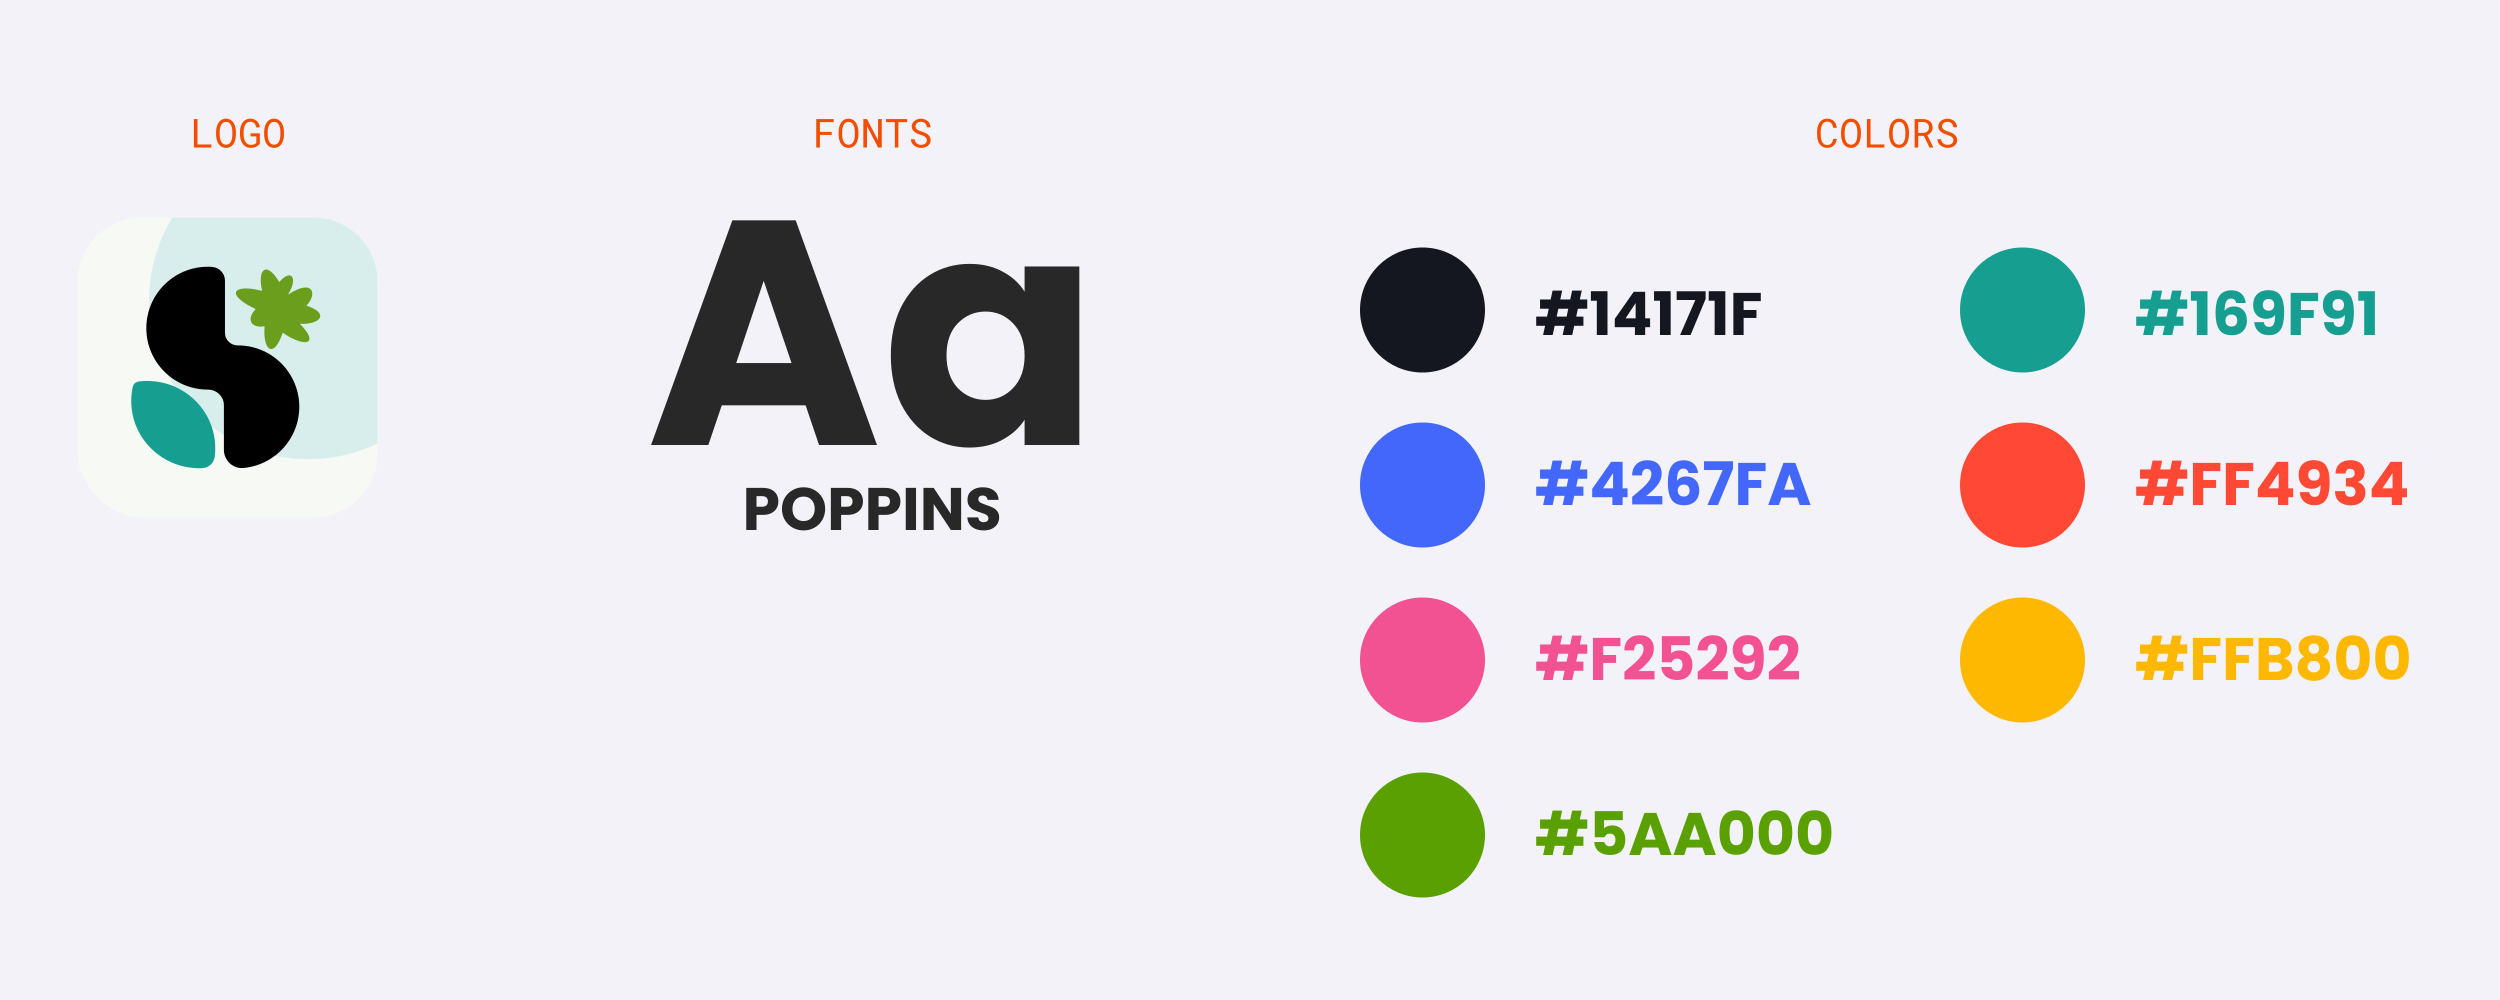 <svg width="1000" height="400" viewBox="0 0 1000 400" fill="none" xmlns="http://www.w3.org/2000/svg">
<rect width="1000" height="400" fill="#F3F2F9"/>
<path d="M78.992 57.773H84.555V59H77.547V47.625H78.992V57.773ZM94.367 53.969C94.362 54.375 94.326 54.786 94.258 55.203C94.195 55.615 94.096 56.013 93.961 56.398C93.826 56.784 93.651 57.143 93.438 57.477C93.229 57.81 92.979 58.102 92.688 58.352C92.396 58.602 92.06 58.8 91.68 58.945C91.305 59.086 90.883 59.156 90.414 59.156C89.945 59.156 89.521 59.086 89.141 58.945C88.766 58.8 88.432 58.602 88.141 58.352C87.849 58.102 87.596 57.81 87.383 57.477C87.169 57.138 86.995 56.776 86.859 56.391C86.719 56.005 86.615 55.607 86.547 55.195C86.479 54.784 86.443 54.375 86.438 53.969V52.672C86.443 52.266 86.477 51.857 86.539 51.445C86.607 51.029 86.711 50.628 86.852 50.242C86.987 49.857 87.159 49.497 87.367 49.164C87.581 48.825 87.833 48.529 88.125 48.273C88.417 48.023 88.75 47.828 89.125 47.688C89.505 47.542 89.93 47.469 90.398 47.469C90.867 47.469 91.292 47.542 91.672 47.688C92.052 47.828 92.388 48.023 92.68 48.273C92.971 48.523 93.221 48.818 93.43 49.156C93.643 49.49 93.82 49.849 93.961 50.234C94.096 50.62 94.195 51.021 94.258 51.438C94.326 51.854 94.362 52.266 94.367 52.672V53.969ZM92.938 52.656C92.932 52.385 92.914 52.104 92.883 51.812C92.852 51.516 92.799 51.221 92.727 50.93C92.648 50.643 92.547 50.37 92.422 50.109C92.297 49.844 92.141 49.609 91.953 49.406C91.766 49.208 91.544 49.052 91.289 48.938C91.034 48.818 90.737 48.758 90.398 48.758C90.065 48.758 89.771 48.818 89.516 48.938C89.26 49.057 89.039 49.216 88.852 49.414C88.664 49.617 88.508 49.852 88.383 50.117C88.258 50.378 88.159 50.651 88.086 50.938C88.008 51.229 87.951 51.523 87.914 51.82C87.883 52.112 87.865 52.391 87.859 52.656V53.969C87.865 54.234 87.883 54.516 87.914 54.812C87.951 55.109 88.008 55.401 88.086 55.688C88.164 55.979 88.266 56.258 88.391 56.523C88.516 56.789 88.672 57.021 88.859 57.219C89.047 57.422 89.268 57.583 89.523 57.703C89.779 57.823 90.076 57.883 90.414 57.883C90.753 57.883 91.049 57.823 91.305 57.703C91.565 57.583 91.789 57.422 91.977 57.219C92.159 57.021 92.31 56.792 92.43 56.531C92.555 56.266 92.656 55.987 92.734 55.695C92.807 55.409 92.857 55.117 92.883 54.82C92.914 54.523 92.932 54.24 92.938 53.969V52.656ZM103.938 57.508C103.76 57.716 103.573 57.906 103.375 58.078C103.177 58.245 102.971 58.391 102.758 58.516C102.393 58.734 102 58.896 101.578 59C101.156 59.109 100.714 59.161 100.25 59.156C99.781 59.151 99.349 59.081 98.953 58.945C98.562 58.805 98.211 58.612 97.898 58.367C97.586 58.128 97.312 57.844 97.078 57.516C96.844 57.188 96.648 56.831 96.492 56.445C96.331 56.065 96.208 55.667 96.125 55.25C96.047 54.828 96.005 54.404 96 53.977V52.656C96.005 52.234 96.042 51.815 96.109 51.398C96.182 50.977 96.292 50.573 96.438 50.188C96.583 49.802 96.766 49.445 96.984 49.117C97.203 48.784 97.466 48.495 97.773 48.25C98.076 48.01 98.419 47.82 98.805 47.68C99.19 47.539 99.622 47.469 100.102 47.469C100.633 47.469 101.122 47.552 101.57 47.719C102.018 47.88 102.409 48.112 102.742 48.414C103.076 48.721 103.344 49.091 103.547 49.523C103.75 49.95 103.875 50.43 103.922 50.961H102.492C102.435 50.633 102.346 50.331 102.227 50.055C102.107 49.773 101.951 49.534 101.758 49.336C101.56 49.138 101.326 48.984 101.055 48.875C100.784 48.76 100.469 48.703 100.109 48.703C99.766 48.703 99.461 48.763 99.195 48.883C98.93 48.997 98.698 49.154 98.5 49.352C98.302 49.55 98.138 49.781 98.008 50.047C97.878 50.307 97.771 50.583 97.688 50.875C97.604 51.167 97.544 51.464 97.508 51.766C97.471 52.068 97.453 52.359 97.453 52.641V53.977C97.458 54.263 97.482 54.56 97.523 54.867C97.57 55.169 97.641 55.466 97.734 55.758C97.828 56.05 97.948 56.325 98.094 56.586C98.24 56.846 98.417 57.075 98.625 57.273C98.828 57.471 99.065 57.63 99.336 57.75C99.607 57.865 99.914 57.925 100.258 57.93C100.456 57.935 100.661 57.927 100.875 57.906C101.094 57.885 101.305 57.844 101.508 57.781C101.711 57.719 101.901 57.635 102.078 57.531C102.255 57.422 102.404 57.281 102.523 57.109L102.539 54.555H100.227V53.336H103.914L103.938 57.508ZM113.586 53.969C113.581 54.375 113.544 54.786 113.477 55.203C113.414 55.615 113.315 56.013 113.18 56.398C113.044 56.784 112.87 57.143 112.656 57.477C112.448 57.81 112.198 58.102 111.906 58.352C111.615 58.602 111.279 58.8 110.898 58.945C110.523 59.086 110.102 59.156 109.633 59.156C109.164 59.156 108.74 59.086 108.359 58.945C107.984 58.8 107.651 58.602 107.359 58.352C107.068 58.102 106.815 57.81 106.602 57.477C106.388 57.138 106.214 56.776 106.078 56.391C105.938 56.005 105.833 55.607 105.766 55.195C105.698 54.784 105.661 54.375 105.656 53.969V52.672C105.661 52.266 105.695 51.857 105.758 51.445C105.826 51.029 105.93 50.628 106.07 50.242C106.206 49.857 106.378 49.497 106.586 49.164C106.799 48.825 107.052 48.529 107.344 48.273C107.635 48.023 107.969 47.828 108.344 47.688C108.724 47.542 109.148 47.469 109.617 47.469C110.086 47.469 110.51 47.542 110.891 47.688C111.271 47.828 111.607 48.023 111.898 48.273C112.19 48.523 112.44 48.818 112.648 49.156C112.862 49.49 113.039 49.849 113.18 50.234C113.315 50.62 113.414 51.021 113.477 51.438C113.544 51.854 113.581 52.266 113.586 52.672V53.969ZM112.156 52.656C112.151 52.385 112.133 52.104 112.102 51.812C112.07 51.516 112.018 51.221 111.945 50.93C111.867 50.643 111.766 50.37 111.641 50.109C111.516 49.844 111.359 49.609 111.172 49.406C110.984 49.208 110.763 49.052 110.508 48.938C110.253 48.818 109.956 48.758 109.617 48.758C109.284 48.758 108.99 48.818 108.734 48.938C108.479 49.057 108.258 49.216 108.07 49.414C107.883 49.617 107.727 49.852 107.602 50.117C107.477 50.378 107.378 50.651 107.305 50.938C107.227 51.229 107.169 51.523 107.133 51.82C107.102 52.112 107.083 52.391 107.078 52.656V53.969C107.083 54.234 107.102 54.516 107.133 54.812C107.169 55.109 107.227 55.401 107.305 55.688C107.383 55.979 107.484 56.258 107.609 56.523C107.734 56.789 107.891 57.021 108.078 57.219C108.266 57.422 108.487 57.583 108.742 57.703C108.997 57.823 109.294 57.883 109.633 57.883C109.971 57.883 110.268 57.823 110.523 57.703C110.784 57.583 111.008 57.422 111.195 57.219C111.378 57.021 111.529 56.792 111.648 56.531C111.773 56.266 111.875 55.987 111.953 55.695C112.026 55.409 112.076 55.117 112.102 54.82C112.133 54.523 112.151 54.24 112.156 53.969V52.656Z" fill="#F44D00"/>
<g filter="url(#filter0_d_668_2441)">
<rect x="35" y="83" width="120" height="120" rx="25.672" fill="#F7F9F5"/>
<path fill-rule="evenodd" clip-rule="evenodd" d="M72.962 83H129.328C143.506 83 155 94.494 155 108.672V173.352C146.612 177.429 137.192 179.716 127.239 179.716C92.123 179.716 63.657 151.25 63.657 116.134C63.657 103.994 67.059 92.649 72.962 83Z" fill="#D8EEEC"/>
<g clip-path="url(#clip0_668_2441)">
<path d="M99.162 134.165C99.162 134.165 99.127 134.165 99.11 134.165C96.3 134.165 93.99 131.966 93.99 129.165V108.279C93.99 105.374 91.74 102.969 88.835 102.762C86.912 102.624 84.93 102.71 82.904 103.055C72.112 104.882 63.742 113.847 62.656 124.743C61.19 139.449 72.698 151.836 87.094 151.836C87.119 151.836 87.137 151.836 87.162 151.836C90.671 151.827 93.558 154.577 93.558 158.085V175.928C93.558 180.178 97.179 183.592 101.403 183.195C102.308 183.109 103.222 182.98 104.135 182.79C114.712 180.609 122.754 171.567 123.634 160.8C124.815 146.302 113.402 134.165 99.153 134.165H99.162Z" fill="black"/>
<path d="M68.569 148.974C65.457 148.327 62.423 148.232 59.535 148.586C58.32 148.732 57.337 149.638 57.078 150.818C56.337 154.275 56.268 157.982 57.044 161.8C59.156 172.222 67.509 180.523 78.034 182.704C80.361 183.187 82.654 183.359 84.869 183.273C87.464 183.169 89.576 181.204 89.895 178.661C90.257 175.851 90.171 172.903 89.559 169.877C87.447 159.456 79.094 151.155 68.569 148.974Z" fill="#169F91"/>
<path d="M108.842 112.347C106.92 103.96 110.325 99.934 115.704 108.805C120.428 103.27 123.453 107.055 119.178 113.873C129.505 107.063 131.022 113.873 126.531 118.243C136.323 121.433 131.78 125.976 123.953 125.519C132.539 134.294 125.238 134.854 117.092 129.062C113.618 139.587 109.084 136.561 109.817 126.484C104.541 127.484 102.274 123.7 106.274 119.623C93.956 113.864 96.981 109.322 108.851 112.347H108.842Z" fill="#6B9E1C"/>
</g>
</g>
<path d="M734.727 55.578C734.659 56.104 734.523 56.589 734.32 57.031C734.117 57.469 733.854 57.844 733.531 58.156C733.203 58.474 732.815 58.721 732.367 58.898C731.924 59.07 731.43 59.156 730.883 59.156C730.414 59.156 729.987 59.091 729.602 58.961C729.221 58.825 728.883 58.641 728.586 58.406C728.284 58.172 728.023 57.896 727.805 57.578C727.591 57.26 727.414 56.914 727.273 56.539C727.128 56.164 727.018 55.771 726.945 55.359C726.878 54.948 726.841 54.531 726.836 54.109V52.523C726.841 52.102 726.878 51.685 726.945 51.273C727.018 50.862 727.128 50.469 727.273 50.094C727.414 49.719 727.591 49.372 727.805 49.055C728.023 48.732 728.284 48.453 728.586 48.219C728.883 47.984 729.221 47.802 729.602 47.672C729.982 47.536 730.409 47.469 730.883 47.469C731.451 47.469 731.958 47.557 732.406 47.734C732.854 47.906 733.24 48.151 733.562 48.469C733.885 48.792 734.143 49.177 734.336 49.625C734.534 50.073 734.664 50.568 734.727 51.109H733.281C733.234 50.766 733.154 50.445 733.039 50.148C732.924 49.852 732.771 49.591 732.578 49.367C732.385 49.143 732.148 48.969 731.867 48.844C731.591 48.714 731.263 48.648 730.883 48.648C730.539 48.648 730.234 48.706 729.969 48.82C729.708 48.93 729.484 49.081 729.297 49.273C729.104 49.466 728.943 49.69 728.812 49.945C728.688 50.2 728.586 50.471 728.508 50.758C728.43 51.044 728.372 51.339 728.336 51.641C728.305 51.938 728.289 52.227 728.289 52.508V54.109C728.289 54.391 728.305 54.682 728.336 54.984C728.372 55.281 728.43 55.573 728.508 55.859C728.586 56.151 728.688 56.425 728.812 56.68C728.938 56.935 729.096 57.159 729.289 57.352C729.482 57.55 729.708 57.706 729.969 57.82C730.229 57.93 730.534 57.984 730.883 57.984C731.263 57.984 731.591 57.925 731.867 57.805C732.148 57.685 732.385 57.516 732.578 57.297C732.771 57.083 732.924 56.831 733.039 56.539C733.154 56.242 733.234 55.922 733.281 55.578H734.727ZM744.367 53.969C744.362 54.375 744.326 54.786 744.258 55.203C744.195 55.615 744.096 56.013 743.961 56.398C743.826 56.784 743.651 57.143 743.438 57.477C743.229 57.81 742.979 58.102 742.688 58.352C742.396 58.602 742.06 58.8 741.68 58.945C741.305 59.086 740.883 59.156 740.414 59.156C739.945 59.156 739.521 59.086 739.141 58.945C738.766 58.8 738.432 58.602 738.141 58.352C737.849 58.102 737.596 57.81 737.383 57.477C737.169 57.138 736.995 56.776 736.859 56.391C736.719 56.005 736.615 55.607 736.547 55.195C736.479 54.784 736.443 54.375 736.438 53.969V52.672C736.443 52.266 736.477 51.857 736.539 51.445C736.607 51.029 736.711 50.628 736.852 50.242C736.987 49.857 737.159 49.497 737.367 49.164C737.581 48.825 737.833 48.529 738.125 48.273C738.417 48.023 738.75 47.828 739.125 47.688C739.505 47.542 739.93 47.469 740.398 47.469C740.867 47.469 741.292 47.542 741.672 47.688C742.052 47.828 742.388 48.023 742.68 48.273C742.971 48.523 743.221 48.818 743.43 49.156C743.643 49.49 743.82 49.849 743.961 50.234C744.096 50.62 744.195 51.021 744.258 51.438C744.326 51.854 744.362 52.266 744.367 52.672V53.969ZM742.938 52.656C742.932 52.385 742.914 52.104 742.883 51.812C742.852 51.516 742.799 51.221 742.727 50.93C742.648 50.643 742.547 50.37 742.422 50.109C742.297 49.844 742.141 49.609 741.953 49.406C741.766 49.208 741.544 49.052 741.289 48.938C741.034 48.818 740.737 48.758 740.398 48.758C740.065 48.758 739.771 48.818 739.516 48.938C739.26 49.057 739.039 49.216 738.852 49.414C738.664 49.617 738.508 49.852 738.383 50.117C738.258 50.378 738.159 50.651 738.086 50.938C738.008 51.229 737.951 51.523 737.914 51.82C737.883 52.112 737.865 52.391 737.859 52.656V53.969C737.865 54.234 737.883 54.516 737.914 54.812C737.951 55.109 738.008 55.401 738.086 55.688C738.164 55.979 738.266 56.258 738.391 56.523C738.516 56.789 738.672 57.021 738.859 57.219C739.047 57.422 739.268 57.583 739.523 57.703C739.779 57.823 740.076 57.883 740.414 57.883C740.753 57.883 741.049 57.823 741.305 57.703C741.565 57.583 741.789 57.422 741.977 57.219C742.159 57.021 742.31 56.792 742.43 56.531C742.555 56.266 742.656 55.987 742.734 55.695C742.807 55.409 742.857 55.117 742.883 54.82C742.914 54.523 742.932 54.24 742.938 53.969V52.656ZM748.211 57.773H753.773V59H746.766V47.625H748.211V57.773ZM763.586 53.969C763.581 54.375 763.544 54.786 763.477 55.203C763.414 55.615 763.315 56.013 763.18 56.398C763.044 56.784 762.87 57.143 762.656 57.477C762.448 57.81 762.198 58.102 761.906 58.352C761.615 58.602 761.279 58.8 760.898 58.945C760.523 59.086 760.102 59.156 759.633 59.156C759.164 59.156 758.74 59.086 758.359 58.945C757.984 58.8 757.651 58.602 757.359 58.352C757.068 58.102 756.815 57.81 756.602 57.477C756.388 57.138 756.214 56.776 756.078 56.391C755.938 56.005 755.833 55.607 755.766 55.195C755.698 54.784 755.661 54.375 755.656 53.969V52.672C755.661 52.266 755.695 51.857 755.758 51.445C755.826 51.029 755.93 50.628 756.07 50.242C756.206 49.857 756.378 49.497 756.586 49.164C756.799 48.825 757.052 48.529 757.344 48.273C757.635 48.023 757.969 47.828 758.344 47.688C758.724 47.542 759.148 47.469 759.617 47.469C760.086 47.469 760.51 47.542 760.891 47.688C761.271 47.828 761.607 48.023 761.898 48.273C762.19 48.523 762.44 48.818 762.648 49.156C762.862 49.49 763.039 49.849 763.18 50.234C763.315 50.62 763.414 51.021 763.477 51.438C763.544 51.854 763.581 52.266 763.586 52.672V53.969ZM762.156 52.656C762.151 52.385 762.133 52.104 762.102 51.812C762.07 51.516 762.018 51.221 761.945 50.93C761.867 50.643 761.766 50.37 761.641 50.109C761.516 49.844 761.359 49.609 761.172 49.406C760.984 49.208 760.763 49.052 760.508 48.938C760.253 48.818 759.956 48.758 759.617 48.758C759.284 48.758 758.99 48.818 758.734 48.938C758.479 49.057 758.258 49.216 758.07 49.414C757.883 49.617 757.727 49.852 757.602 50.117C757.477 50.378 757.378 50.651 757.305 50.938C757.227 51.229 757.169 51.523 757.133 51.82C757.102 52.112 757.083 52.391 757.078 52.656V53.969C757.083 54.234 757.102 54.516 757.133 54.812C757.169 55.109 757.227 55.401 757.305 55.688C757.383 55.979 757.484 56.258 757.609 56.523C757.734 56.789 757.891 57.021 758.078 57.219C758.266 57.422 758.487 57.583 758.742 57.703C758.997 57.823 759.294 57.883 759.633 57.883C759.971 57.883 760.268 57.823 760.523 57.703C760.784 57.583 761.008 57.422 761.195 57.219C761.378 57.021 761.529 56.792 761.648 56.531C761.773 56.266 761.875 55.987 761.953 55.695C762.026 55.409 762.076 55.117 762.102 54.82C762.133 54.523 762.151 54.24 762.156 53.969V52.656ZM769.562 54.359H767.289V59H765.852V47.625H769.188C769.719 47.635 770.219 47.711 770.688 47.852C771.156 47.992 771.568 48.203 771.922 48.484C772.271 48.766 772.544 49.12 772.742 49.547C772.945 49.969 773.047 50.466 773.047 51.039C773.047 51.409 772.992 51.747 772.883 52.055C772.779 52.362 772.633 52.641 772.445 52.891C772.258 53.141 772.034 53.362 771.773 53.555C771.513 53.747 771.227 53.911 770.914 54.047L773.328 58.906L773.32 59H771.797L769.562 54.359ZM767.289 53.172H769.227C769.549 53.167 769.854 53.117 770.141 53.023C770.427 52.925 770.68 52.784 770.898 52.602C771.112 52.419 771.281 52.198 771.406 51.938C771.531 51.672 771.594 51.367 771.594 51.023C771.594 50.659 771.534 50.341 771.414 50.07C771.294 49.794 771.128 49.562 770.914 49.375C770.701 49.193 770.445 49.055 770.148 48.961C769.857 48.867 769.536 48.818 769.188 48.812H767.289V53.172ZM781.359 56.125C781.359 55.776 781.279 55.482 781.117 55.242C780.961 55.003 780.758 54.8 780.508 54.633C780.258 54.471 779.982 54.336 779.68 54.227C779.383 54.117 779.096 54.018 778.82 53.93C778.419 53.8 778.01 53.643 777.594 53.461C777.182 53.273 776.807 53.05 776.469 52.789C776.125 52.523 775.844 52.211 775.625 51.852C775.411 51.487 775.305 51.06 775.305 50.57C775.305 50.081 775.411 49.643 775.625 49.258C775.844 48.872 776.128 48.547 776.477 48.281C776.826 48.016 777.221 47.815 777.664 47.68C778.107 47.539 778.552 47.469 779 47.469C779.495 47.469 779.971 47.552 780.43 47.719C780.888 47.88 781.294 48.109 781.648 48.406C782.003 48.703 782.286 49.062 782.5 49.484C782.714 49.906 782.826 50.378 782.836 50.898H781.352C781.31 50.57 781.229 50.273 781.109 50.008C780.99 49.737 780.831 49.505 780.633 49.312C780.435 49.12 780.198 48.971 779.922 48.867C779.651 48.758 779.344 48.703 779 48.703C778.724 48.703 778.453 48.742 778.188 48.82C777.927 48.898 777.695 49.016 777.492 49.172C777.284 49.328 777.117 49.521 776.992 49.75C776.872 49.979 776.812 50.245 776.812 50.547C776.818 50.875 776.901 51.154 777.062 51.383C777.224 51.607 777.43 51.797 777.68 51.953C777.924 52.109 778.19 52.24 778.477 52.344C778.768 52.448 779.042 52.539 779.297 52.617C779.719 52.747 780.141 52.906 780.562 53.094C780.984 53.276 781.37 53.51 781.719 53.797C782.062 54.062 782.339 54.388 782.547 54.773C782.76 55.159 782.867 55.604 782.867 56.109C782.867 56.62 782.753 57.065 782.523 57.445C782.299 57.825 782.008 58.141 781.648 58.391C781.289 58.646 780.883 58.839 780.43 58.969C779.977 59.094 779.523 59.156 779.07 59.156C778.529 59.156 777.995 59.065 777.469 58.883C776.948 58.7 776.495 58.438 776.109 58.094C775.766 57.797 775.492 57.45 775.289 57.055C775.091 56.654 774.984 56.208 774.969 55.719H776.445C776.492 56.073 776.589 56.388 776.734 56.664C776.88 56.935 777.068 57.164 777.297 57.352C777.526 57.544 777.789 57.69 778.086 57.789C778.388 57.883 778.716 57.93 779.07 57.93C779.352 57.93 779.628 57.896 779.898 57.828C780.174 57.755 780.419 57.643 780.633 57.492C780.846 57.346 781.021 57.161 781.156 56.938C781.292 56.708 781.359 56.438 781.359 56.125Z" fill="#F44D00"/>
<circle cx="569" cy="124" r="25" fill="#14171F"/>
<path d="M631.16 123.488L630.488 126.632H633.368V130.328H629.696L628.904 134H625.064L625.856 130.328H621.872L621.08 134H617.24L618.032 130.328H614.48V126.632H618.824L619.496 123.488H616.016V119.792H620.264L621.032 116.24H624.872L624.104 119.792H628.088L628.856 116.24H632.696L631.928 119.792H634.904V123.488H631.16ZM627.32 123.488H623.336L622.664 126.632H626.648L627.32 123.488ZM636.351 120.296V116.48H642.999V134H638.727V120.296H636.351ZM645.903 130.88V127.568L653.487 116.72H658.071V127.328H660.039V130.88H658.071V134H653.967V130.88H645.903ZM654.255 121.232L650.223 127.328H654.255V121.232ZM661.617 120.296V116.48H668.265V134H663.993V120.296H661.617ZM682.256 119.552L676.232 134H672.032L678.128 120.008H670.664V116.504H682.256V119.552ZM683.484 120.296V116.48H690.132V134H685.86V120.296H683.484ZM704.315 117.152V120.44H697.451V123.992H702.587V127.184H697.451V134H693.347V117.152H704.315Z" fill="#14171F"/>
<circle cx="569" cy="194" r="25" fill="#4267FA"/>
<path d="M631.16 191.488L630.488 194.632H633.368V198.328H629.696L628.904 202H625.064L625.856 198.328H621.872L621.08 202H617.24L618.032 198.328H614.48V194.632H618.824L619.496 191.488H616.016V187.792H620.264L621.032 184.24H624.872L624.104 187.792H628.088L628.856 184.24H632.696L631.928 187.792H634.904V191.488H631.16ZM627.32 191.488H623.336L622.664 194.632H626.648L627.32 191.488ZM636.879 198.88V195.568L644.463 184.72H649.047V195.328H651.015V198.88H649.047V202H644.943V198.88H636.879ZM645.231 189.232L641.199 195.328H645.231V189.232ZM652.881 198.712C653.425 198.28 653.673 198.08 653.625 198.112C655.193 196.816 656.425 195.752 657.321 194.92C658.233 194.088 659.001 193.216 659.625 192.304C660.249 191.392 660.561 190.504 660.561 189.64C660.561 188.984 660.409 188.472 660.105 188.104C659.801 187.736 659.345 187.552 658.737 187.552C658.129 187.552 657.649 187.784 657.297 188.248C656.961 188.696 656.793 189.336 656.793 190.168H652.833C652.865 188.808 653.153 187.672 653.697 186.76C654.257 185.848 654.985 185.176 655.881 184.744C656.793 184.312 657.801 184.096 658.905 184.096C660.809 184.096 662.241 184.584 663.201 185.56C664.177 186.536 664.665 187.808 664.665 189.376C664.665 191.088 664.081 192.68 662.913 194.152C661.745 195.608 660.257 197.032 658.449 198.424H664.929V201.76H652.881V198.712ZM675.4 189.208C675.272 188.616 675.048 188.176 674.728 187.888C674.408 187.584 673.952 187.432 673.36 187.432C672.448 187.432 671.792 187.832 671.392 188.632C670.992 189.416 670.784 190.664 670.768 192.376C671.12 191.816 671.624 191.376 672.28 191.056C672.952 190.736 673.688 190.576 674.488 190.576C676.056 190.576 677.312 191.072 678.256 192.064C679.216 193.056 679.696 194.44 679.696 196.216C679.696 197.384 679.456 198.408 678.976 199.288C678.512 200.168 677.824 200.856 676.912 201.352C676.016 201.848 674.952 202.096 673.72 202.096C671.256 202.096 669.544 201.328 668.584 199.792C667.624 198.24 667.144 196.016 667.144 193.12C667.144 190.08 667.648 187.824 668.656 186.352C669.68 184.864 671.312 184.12 673.552 184.12C674.752 184.12 675.76 184.36 676.576 184.84C677.408 185.304 678.032 185.92 678.448 186.688C678.88 187.456 679.136 188.296 679.216 189.208H675.4ZM673.504 193.816C672.816 193.816 672.24 194.024 671.776 194.44C671.328 194.84 671.104 195.416 671.104 196.168C671.104 196.936 671.312 197.536 671.728 197.968C672.16 198.4 672.768 198.616 673.552 198.616C674.256 198.616 674.808 198.408 675.208 197.992C675.624 197.56 675.832 196.976 675.832 196.24C675.832 195.488 675.632 194.896 675.232 194.464C674.832 194.032 674.256 193.816 673.504 193.816ZM693.202 187.552L687.178 202H682.978L689.074 188.008H681.61V184.504H693.202V187.552ZM706.237 185.152V188.44H699.373V191.992H704.509V195.184H699.373V202H695.269V185.152H706.237ZM718.882 199.024H712.594L711.586 202H707.29L713.386 185.152H718.138L724.234 202H719.89L718.882 199.024ZM717.826 195.856L715.738 189.688L713.674 195.856H717.826Z" fill="#4267FA"/>
<circle cx="569" cy="264" r="25" fill="#F25292"/>
<path d="M631.16 261.488L630.488 264.632H633.368V268.328H629.696L628.904 272H625.064L625.856 268.328H621.872L621.08 272H617.24L618.032 268.328H614.48V264.632H618.824L619.496 261.488H616.016V257.792H620.264L621.032 254.24H624.872L624.104 257.792H628.088L628.856 254.24H632.696L631.928 257.792H634.904V261.488H631.16ZM627.32 261.488H623.336L622.664 264.632H626.648L627.32 261.488ZM648.159 255.152V258.44H641.295V261.992H646.431V265.184H641.295V272H637.191V255.152H648.159ZM649.764 268.712C650.308 268.28 650.556 268.08 650.508 268.112C652.076 266.816 653.308 265.752 654.204 264.92C655.116 264.088 655.884 263.216 656.508 262.304C657.132 261.392 657.444 260.504 657.444 259.64C657.444 258.984 657.292 258.472 656.988 258.104C656.684 257.736 656.228 257.552 655.62 257.552C655.012 257.552 654.532 257.784 654.18 258.248C653.844 258.696 653.676 259.336 653.676 260.168H649.716C649.748 258.808 650.036 257.672 650.58 256.76C651.14 255.848 651.868 255.176 652.764 254.744C653.676 254.312 654.684 254.096 655.788 254.096C657.692 254.096 659.124 254.584 660.084 255.56C661.06 256.536 661.548 257.808 661.548 259.376C661.548 261.088 660.964 262.68 659.796 264.152C658.628 265.608 657.14 267.032 655.332 268.424H661.812V271.76H649.764V268.712ZM675.955 258.056H668.467V261.368C668.787 261.016 669.235 260.728 669.811 260.504C670.387 260.28 671.011 260.168 671.683 260.168C672.883 260.168 673.875 260.44 674.659 260.984C675.459 261.528 676.043 262.232 676.411 263.096C676.779 263.96 676.963 264.896 676.963 265.904C676.963 267.776 676.435 269.264 675.379 270.368C674.323 271.456 672.835 272 670.915 272C669.635 272 668.523 271.784 667.579 271.352C666.635 270.904 665.907 270.288 665.395 269.504C664.883 268.72 664.603 267.816 664.555 266.792H668.563C668.659 267.288 668.891 267.704 669.259 268.04C669.627 268.36 670.131 268.52 670.771 268.52C671.523 268.52 672.083 268.28 672.451 267.8C672.819 267.32 673.003 266.68 673.003 265.88C673.003 265.096 672.811 264.496 672.427 264.08C672.043 263.664 671.483 263.456 670.747 263.456C670.203 263.456 669.755 263.592 669.403 263.864C669.051 264.12 668.819 264.464 668.707 264.896H664.747V254.456H675.955V258.056ZM679.084 268.712C679.628 268.28 679.876 268.08 679.828 268.112C681.396 266.816 682.628 265.752 683.524 264.92C684.436 264.088 685.204 263.216 685.828 262.304C686.452 261.392 686.764 260.504 686.764 259.64C686.764 258.984 686.612 258.472 686.308 258.104C686.004 257.736 685.548 257.552 684.94 257.552C684.332 257.552 683.852 257.784 683.5 258.248C683.164 258.696 682.996 259.336 682.996 260.168H679.036C679.068 258.808 679.356 257.672 679.9 256.76C680.46 255.848 681.188 255.176 682.084 254.744C682.996 254.312 684.004 254.096 685.108 254.096C687.012 254.096 688.444 254.584 689.404 255.56C690.38 256.536 690.868 257.808 690.868 259.376C690.868 261.088 690.284 262.68 689.116 264.152C687.948 265.608 686.46 267.032 684.652 268.424H691.132V271.76H679.084V268.712ZM697.355 266.864C697.595 268.128 698.331 268.76 699.563 268.76C700.411 268.76 701.011 268.384 701.363 267.632C701.715 266.88 701.891 265.656 701.891 263.96C701.539 264.456 701.059 264.84 700.451 265.112C699.843 265.384 699.163 265.52 698.411 265.52C697.387 265.52 696.475 265.312 695.675 264.896C694.875 264.464 694.243 263.832 693.779 263C693.331 262.152 693.107 261.128 693.107 259.928C693.107 258.744 693.347 257.712 693.827 256.832C694.323 255.952 695.019 255.272 695.915 254.792C696.827 254.312 697.899 254.072 699.131 254.072C701.499 254.072 703.155 254.808 704.099 256.28C705.043 257.752 705.515 259.92 705.515 262.784C705.515 264.864 705.323 266.584 704.939 267.944C704.571 269.288 703.939 270.312 703.043 271.016C702.163 271.72 700.955 272.072 699.419 272.072C698.203 272.072 697.163 271.832 696.299 271.352C695.451 270.872 694.795 270.24 694.331 269.456C693.883 268.672 693.627 267.808 693.563 266.864H697.355ZM699.347 262.28C700.019 262.28 700.555 262.08 700.955 261.68C701.355 261.264 701.555 260.704 701.555 260C701.555 259.232 701.347 258.64 700.931 258.224C700.515 257.808 699.955 257.6 699.251 257.6C698.547 257.6 697.987 257.816 697.571 258.248C697.171 258.664 696.971 259.24 696.971 259.976C696.971 260.664 697.171 261.224 697.571 261.656C697.987 262.072 698.579 262.28 699.347 262.28ZM707.561 268.712C708.105 268.28 708.353 268.08 708.305 268.112C709.873 266.816 711.105 265.752 712.001 264.92C712.913 264.088 713.681 263.216 714.305 262.304C714.929 261.392 715.241 260.504 715.241 259.64C715.241 258.984 715.089 258.472 714.785 258.104C714.481 257.736 714.025 257.552 713.417 257.552C712.809 257.552 712.329 257.784 711.977 258.248C711.641 258.696 711.473 259.336 711.473 260.168H707.513C707.545 258.808 707.833 257.672 708.377 256.76C708.937 255.848 709.665 255.176 710.561 254.744C711.473 254.312 712.481 254.096 713.585 254.096C715.489 254.096 716.921 254.584 717.881 255.56C718.857 256.536 719.345 257.808 719.345 259.376C719.345 261.088 718.761 262.68 717.593 264.152C716.425 265.608 714.937 267.032 713.129 268.424H719.609V271.76H707.561V268.712Z" fill="#F25292"/>
<circle cx="569" cy="334" r="25" fill="#5AA000"/>
<path d="M631.16 331.488L630.488 334.632H633.368V338.328H629.696L628.904 342H625.064L625.856 338.328H621.872L621.08 342H617.24L618.032 338.328H614.48V334.632H618.824L619.496 331.488H616.016V327.792H620.264L621.032 324.24H624.872L624.104 327.792H628.088L628.856 324.24H632.696L631.928 327.792H634.904V331.488H631.16ZM627.32 331.488H623.336L622.664 334.632H626.648L627.32 331.488ZM649.119 328.056H641.631V331.368C641.951 331.016 642.399 330.728 642.975 330.504C643.551 330.28 644.175 330.168 644.847 330.168C646.047 330.168 647.039 330.44 647.823 330.984C648.623 331.528 649.207 332.232 649.575 333.096C649.943 333.96 650.127 334.896 650.127 335.904C650.127 337.776 649.599 339.264 648.543 340.368C647.487 341.456 645.999 342 644.079 342C642.799 342 641.687 341.784 640.743 341.352C639.799 340.904 639.071 340.288 638.559 339.504C638.047 338.72 637.767 337.816 637.719 336.792H641.727C641.823 337.288 642.055 337.704 642.423 338.04C642.791 338.36 643.295 338.52 643.935 338.52C644.687 338.52 645.247 338.28 645.615 337.8C645.983 337.32 646.167 336.68 646.167 335.88C646.167 335.096 645.975 334.496 645.591 334.08C645.207 333.664 644.647 333.456 643.911 333.456C643.367 333.456 642.919 333.592 642.567 333.864C642.215 334.12 641.983 334.464 641.871 334.896H637.911V324.456H649.119V328.056ZM663.289 339.024H657.001L655.993 342H651.697L657.793 325.152H662.545L668.641 342H664.297L663.289 339.024ZM662.233 335.856L660.145 329.688L658.081 335.856H662.233ZM680.984 339.024H674.696L673.688 342H669.392L675.488 325.152H680.24L686.336 342H681.992L680.984 339.024ZM679.928 335.856L677.84 329.688L675.776 335.856H679.928ZM687.783 333C687.783 330.248 688.311 328.08 689.367 326.496C690.439 324.912 692.159 324.12 694.527 324.12C696.895 324.12 698.607 324.912 699.663 326.496C700.735 328.08 701.271 330.248 701.271 333C701.271 335.784 700.735 337.968 699.663 339.552C698.607 341.136 696.895 341.928 694.527 341.928C692.159 341.928 690.439 341.136 689.367 339.552C688.311 337.968 687.783 335.784 687.783 333ZM697.239 333C697.239 331.384 697.063 330.144 696.711 329.28C696.359 328.4 695.631 327.96 694.527 327.96C693.423 327.96 692.695 328.4 692.343 329.28C691.991 330.144 691.815 331.384 691.815 333C691.815 334.088 691.879 334.992 692.007 335.712C692.135 336.416 692.391 336.992 692.775 337.44C693.175 337.872 693.759 338.088 694.527 338.088C695.295 338.088 695.871 337.872 696.255 337.44C696.655 336.992 696.919 336.416 697.047 335.712C697.175 334.992 697.239 334.088 697.239 333ZM703.439 333C703.439 330.248 703.967 328.08 705.023 326.496C706.095 324.912 707.815 324.12 710.183 324.12C712.551 324.12 714.263 324.912 715.319 326.496C716.391 328.08 716.927 330.248 716.927 333C716.927 335.784 716.391 337.968 715.319 339.552C714.263 341.136 712.551 341.928 710.183 341.928C707.815 341.928 706.095 341.136 705.023 339.552C703.967 337.968 703.439 335.784 703.439 333ZM712.895 333C712.895 331.384 712.719 330.144 712.367 329.28C712.015 328.4 711.287 327.96 710.183 327.96C709.079 327.96 708.351 328.4 707.999 329.28C707.647 330.144 707.471 331.384 707.471 333C707.471 334.088 707.535 334.992 707.663 335.712C707.791 336.416 708.047 336.992 708.431 337.44C708.831 337.872 709.415 338.088 710.183 338.088C710.951 338.088 711.527 337.872 711.911 337.44C712.311 336.992 712.575 336.416 712.703 335.712C712.831 334.992 712.895 334.088 712.895 333ZM719.096 333C719.096 330.248 719.624 328.08 720.68 326.496C721.752 324.912 723.472 324.12 725.84 324.12C728.208 324.12 729.92 324.912 730.976 326.496C732.048 328.08 732.584 330.248 732.584 333C732.584 335.784 732.048 337.968 730.976 339.552C729.92 341.136 728.208 341.928 725.84 341.928C723.472 341.928 721.752 341.136 720.68 339.552C719.624 337.968 719.096 335.784 719.096 333ZM728.552 333C728.552 331.384 728.376 330.144 728.024 329.28C727.672 328.4 726.944 327.96 725.84 327.96C724.736 327.96 724.008 328.4 723.656 329.28C723.304 330.144 723.128 331.384 723.128 333C723.128 334.088 723.192 334.992 723.32 335.712C723.448 336.416 723.704 336.992 724.088 337.44C724.488 337.872 725.072 338.088 725.84 338.088C726.608 338.088 727.184 337.872 727.568 337.44C727.968 336.992 728.232 336.416 728.36 335.712C728.488 334.992 728.552 334.088 728.552 333Z" fill="#5AA000"/>
<circle cx="809" cy="124" r="25" fill="#169F91"/>
<path d="M871.16 123.488L870.488 126.632H873.368V130.328H869.696L868.904 134H865.064L865.856 130.328H861.872L861.08 134H857.24L858.032 130.328H854.48V126.632H858.824L859.496 123.488H856.016V119.792H860.264L861.032 116.24H864.872L864.104 119.792H868.088L868.856 116.24H872.696L871.928 119.792H874.904V123.488H871.16ZM867.32 123.488H863.336L862.664 126.632H866.648L867.32 123.488ZM876.351 120.296V116.48H882.999V134H878.727V120.296H876.351ZM894.471 121.208C894.343 120.616 894.119 120.176 893.799 119.888C893.479 119.584 893.023 119.432 892.431 119.432C891.519 119.432 890.863 119.832 890.463 120.632C890.063 121.416 889.855 122.664 889.839 124.376C890.191 123.816 890.695 123.376 891.351 123.056C892.023 122.736 892.759 122.576 893.559 122.576C895.127 122.576 896.383 123.072 897.327 124.064C898.287 125.056 898.767 126.44 898.767 128.216C898.767 129.384 898.527 130.408 898.047 131.288C897.583 132.168 896.895 132.856 895.983 133.352C895.087 133.848 894.023 134.096 892.791 134.096C890.327 134.096 888.615 133.328 887.655 131.792C886.695 130.24 886.215 128.016 886.215 125.12C886.215 122.08 886.719 119.824 887.727 118.352C888.751 116.864 890.383 116.12 892.623 116.12C893.823 116.12 894.831 116.36 895.647 116.84C896.479 117.304 897.103 117.92 897.519 118.688C897.951 119.456 898.207 120.296 898.287 121.208H894.471ZM892.575 125.816C891.887 125.816 891.311 126.024 890.847 126.44C890.399 126.84 890.175 127.416 890.175 128.168C890.175 128.936 890.383 129.536 890.799 129.968C891.231 130.4 891.839 130.616 892.623 130.616C893.327 130.616 893.879 130.408 894.279 129.992C894.695 129.56 894.903 128.976 894.903 128.24C894.903 127.488 894.703 126.896 894.303 126.464C893.903 126.032 893.327 125.816 892.575 125.816ZM905.504 128.864C905.744 130.128 906.48 130.76 907.712 130.76C908.56 130.76 909.16 130.384 909.512 129.632C909.864 128.88 910.04 127.656 910.04 125.96C909.688 126.456 909.208 126.84 908.6 127.112C907.992 127.384 907.312 127.52 906.56 127.52C905.536 127.52 904.624 127.312 903.824 126.896C903.024 126.464 902.392 125.832 901.928 125C901.48 124.152 901.256 123.128 901.256 121.928C901.256 120.744 901.496 119.712 901.976 118.832C902.472 117.952 903.168 117.272 904.064 116.792C904.976 116.312 906.048 116.072 907.28 116.072C909.648 116.072 911.304 116.808 912.248 118.28C913.192 119.752 913.664 121.92 913.664 124.784C913.664 126.864 913.472 128.584 913.088 129.944C912.72 131.288 912.088 132.312 911.192 133.016C910.312 133.72 909.104 134.072 907.568 134.072C906.352 134.072 905.312 133.832 904.448 133.352C903.6 132.872 902.944 132.24 902.48 131.456C902.032 130.672 901.776 129.808 901.712 128.864H905.504ZM907.496 124.28C908.168 124.28 908.704 124.08 909.104 123.68C909.504 123.264 909.704 122.704 909.704 122C909.704 121.232 909.496 120.64 909.08 120.224C908.664 119.808 908.104 119.6 907.4 119.6C906.696 119.6 906.136 119.816 905.72 120.248C905.32 120.664 905.12 121.24 905.12 121.976C905.12 122.664 905.32 123.224 905.72 123.656C906.136 124.072 906.728 124.28 907.496 124.28ZM927.229 117.152V120.44H920.365V123.992H925.501V127.184H920.365V134H916.261V117.152H927.229ZM933.394 128.864C933.634 130.128 934.37 130.76 935.602 130.76C936.45 130.76 937.05 130.384 937.402 129.632C937.754 128.88 937.93 127.656 937.93 125.96C937.578 126.456 937.098 126.84 936.49 127.112C935.882 127.384 935.202 127.52 934.45 127.52C933.426 127.52 932.514 127.312 931.714 126.896C930.914 126.464 930.282 125.832 929.818 125C929.37 124.152 929.146 123.128 929.146 121.928C929.146 120.744 929.386 119.712 929.866 118.832C930.362 117.952 931.058 117.272 931.954 116.792C932.866 116.312 933.938 116.072 935.17 116.072C937.538 116.072 939.194 116.808 940.138 118.28C941.082 119.752 941.554 121.92 941.554 124.784C941.554 126.864 941.362 128.584 940.978 129.944C940.61 131.288 939.978 132.312 939.082 133.016C938.202 133.72 936.994 134.072 935.458 134.072C934.242 134.072 933.202 133.832 932.338 133.352C931.49 132.872 930.834 132.24 930.37 131.456C929.922 130.672 929.666 129.808 929.602 128.864H933.394ZM935.386 124.28C936.058 124.28 936.594 124.08 936.994 123.68C937.394 123.264 937.594 122.704 937.594 122C937.594 121.232 937.386 120.64 936.97 120.224C936.554 119.808 935.994 119.6 935.29 119.6C934.586 119.6 934.026 119.816 933.61 120.248C933.21 120.664 933.01 121.24 933.01 121.976C933.01 122.664 933.21 123.224 933.61 123.656C934.026 124.072 934.618 124.28 935.386 124.28ZM943.312 120.296V116.48H949.96V134H945.688V120.296H943.312Z" fill="#169F91"/>
<circle cx="809" cy="194" r="25" fill="#FF4934"/>
<path d="M871.16 191.488L870.488 194.632H873.368V198.328H869.696L868.904 202H865.064L865.856 198.328H861.872L861.08 202H857.24L858.032 198.328H854.48V194.632H858.824L859.496 191.488H856.016V187.792H860.264L861.032 184.24H864.872L864.104 187.792H868.088L868.856 184.24H872.696L871.928 187.792H874.904V191.488H871.16ZM867.32 191.488H863.336L862.664 194.632H866.648L867.32 191.488ZM888.159 185.152V188.44H881.295V191.992H886.431V195.184H881.295V202H877.191V185.152H888.159ZM901.284 185.152V188.44H894.42V191.992H899.556V195.184H894.42V202H890.316V185.152H901.284ZM903.129 198.88V195.568L910.713 184.72H915.297V195.328H917.265V198.88H915.297V202H911.193V198.88H903.129ZM911.481 189.232L907.449 195.328H911.481V189.232ZM923.691 196.864C923.931 198.128 924.667 198.76 925.899 198.76C926.747 198.76 927.347 198.384 927.699 197.632C928.051 196.88 928.227 195.656 928.227 193.96C927.875 194.456 927.395 194.84 926.787 195.112C926.179 195.384 925.499 195.52 924.747 195.52C923.723 195.52 922.811 195.312 922.011 194.896C921.211 194.464 920.579 193.832 920.115 193C919.667 192.152 919.443 191.128 919.443 189.928C919.443 188.744 919.683 187.712 920.163 186.832C920.659 185.952 921.355 185.272 922.251 184.792C923.163 184.312 924.235 184.072 925.467 184.072C927.835 184.072 929.491 184.808 930.435 186.28C931.379 187.752 931.851 189.92 931.851 192.784C931.851 194.864 931.659 196.584 931.275 197.944C930.907 199.288 930.275 200.312 929.379 201.016C928.499 201.72 927.291 202.072 925.755 202.072C924.539 202.072 923.499 201.832 922.635 201.352C921.787 200.872 921.131 200.24 920.667 199.456C920.219 198.672 919.963 197.808 919.899 196.864H923.691ZM925.683 192.28C926.355 192.28 926.891 192.08 927.291 191.68C927.691 191.264 927.891 190.704 927.891 190C927.891 189.232 927.683 188.64 927.267 188.224C926.851 187.808 926.291 187.6 925.587 187.6C924.883 187.6 924.323 187.816 923.907 188.248C923.507 188.664 923.307 189.24 923.307 189.976C923.307 190.664 923.507 191.224 923.907 191.656C924.323 192.072 924.915 192.28 925.683 192.28ZM934.185 189.424C934.249 187.712 934.809 186.392 935.865 185.464C936.921 184.536 938.353 184.072 940.161 184.072C941.361 184.072 942.385 184.28 943.233 184.696C944.097 185.112 944.745 185.68 945.177 186.4C945.625 187.12 945.849 187.928 945.849 188.824C945.849 189.88 945.585 190.744 945.057 191.416C944.529 192.072 943.913 192.52 943.209 192.76V192.856C944.121 193.16 944.841 193.664 945.369 194.368C945.897 195.072 946.161 195.976 946.161 197.08C946.161 198.072 945.929 198.952 945.465 199.72C945.017 200.472 944.353 201.064 943.473 201.496C942.609 201.928 941.577 202.144 940.377 202.144C938.457 202.144 936.921 201.672 935.769 200.728C934.633 199.784 934.033 198.36 933.969 196.456H937.953C937.969 197.16 938.169 197.72 938.553 198.136C938.937 198.536 939.497 198.736 940.233 198.736C940.857 198.736 941.337 198.56 941.673 198.208C942.025 197.84 942.201 197.36 942.201 196.768C942.201 196 941.953 195.448 941.457 195.112C940.977 194.76 940.201 194.584 939.129 194.584H938.361V191.248H939.129C939.945 191.248 940.601 191.112 941.097 190.84C941.609 190.552 941.865 190.048 941.865 189.328C941.865 188.752 941.705 188.304 941.385 187.984C941.065 187.664 940.625 187.504 940.065 187.504C939.457 187.504 939.001 187.688 938.697 188.056C938.409 188.424 938.241 188.88 938.193 189.424H934.185ZM948.668 198.88V195.568L956.252 184.72H960.836V195.328H962.804V198.88H960.836V202H956.732V198.88H948.668ZM957.02 189.232L952.988 195.328H957.02V189.232Z" fill="#FF4934"/>
<circle cx="809" cy="264" r="25" fill="#FFB800"/>
<path d="M871.16 261.488L870.488 264.632H873.368V268.328H869.696L868.904 272H865.064L865.856 268.328H861.872L861.08 272H857.24L858.032 268.328H854.48V264.632H858.824L859.496 261.488H856.016V257.792H860.264L861.032 254.24H864.872L864.104 257.792H868.088L868.856 254.24H872.696L871.928 257.792H874.904V261.488H871.16ZM867.32 261.488H863.336L862.664 264.632H866.648L867.32 261.488ZM888.159 255.152V258.44H881.295V261.992H886.431V265.184H881.295V272H877.191V255.152H888.159ZM901.284 255.152V258.44H894.42V261.992H899.556V265.184H894.42V272H890.316V255.152H901.284ZM913.641 263.36C914.617 263.568 915.401 264.056 915.993 264.824C916.585 265.576 916.881 266.44 916.881 267.416C916.881 268.824 916.385 269.944 915.393 270.776C914.417 271.592 913.049 272 911.289 272H903.441V255.152H911.025C912.737 255.152 914.073 255.544 915.033 256.328C916.009 257.112 916.497 258.176 916.497 259.52C916.497 260.512 916.233 261.336 915.705 261.992C915.193 262.648 914.505 263.104 913.641 263.36ZM907.545 261.968H910.233C910.905 261.968 911.417 261.824 911.769 261.536C912.137 261.232 912.321 260.792 912.321 260.216C912.321 259.64 912.137 259.2 911.769 258.896C911.417 258.592 910.905 258.44 910.233 258.44H907.545V261.968ZM910.569 268.688C911.257 268.688 911.785 268.536 912.153 268.232C912.537 267.912 912.729 267.456 912.729 266.864C912.729 266.272 912.529 265.808 912.129 265.472C911.745 265.136 911.209 264.968 910.521 264.968H907.545V268.688H910.569ZM921.733 262.592C920.229 261.792 919.477 260.536 919.477 258.824C919.477 257.96 919.701 257.176 920.149 256.472C920.597 255.752 921.277 255.184 922.189 254.768C923.101 254.336 924.221 254.12 925.549 254.12C926.877 254.12 927.989 254.336 928.885 254.768C929.797 255.184 930.477 255.752 930.925 256.472C931.373 257.176 931.597 257.96 931.597 258.824C931.597 259.688 931.389 260.44 930.973 261.08C930.573 261.72 930.029 262.224 929.341 262.592C930.205 263.008 930.869 263.584 931.333 264.32C931.797 265.04 932.029 265.888 932.029 266.864C932.029 268 931.741 268.984 931.165 269.816C930.589 270.632 929.805 271.256 928.813 271.688C927.837 272.12 926.749 272.336 925.549 272.336C924.349 272.336 923.253 272.12 922.261 271.688C921.285 271.256 920.509 270.632 919.933 269.816C919.357 268.984 919.069 268 919.069 266.864C919.069 265.872 919.301 265.016 919.765 264.296C920.229 263.56 920.885 262.992 921.733 262.592ZM927.613 259.448C927.613 258.792 927.421 258.288 927.037 257.936C926.669 257.568 926.173 257.384 925.549 257.384C924.925 257.384 924.421 257.568 924.037 257.936C923.669 258.304 923.485 258.816 923.485 259.472C923.485 260.096 923.677 260.592 924.061 260.96C924.445 261.312 924.941 261.488 925.549 261.488C926.157 261.488 926.653 261.304 927.037 260.936C927.421 260.568 927.613 260.072 927.613 259.448ZM925.549 264.368C924.797 264.368 924.189 264.576 923.725 264.992C923.261 265.392 923.029 265.952 923.029 266.672C923.029 267.344 923.253 267.896 923.701 268.328C924.165 268.76 924.781 268.976 925.549 268.976C926.317 268.976 926.917 268.76 927.349 268.328C927.797 267.896 928.021 267.344 928.021 266.672C928.021 265.968 927.789 265.408 927.325 264.992C926.877 264.576 926.285 264.368 925.549 264.368ZM934.416 263C934.416 260.248 934.944 258.08 936 256.496C937.072 254.912 938.792 254.12 941.16 254.12C943.528 254.12 945.24 254.912 946.296 256.496C947.368 258.08 947.904 260.248 947.904 263C947.904 265.784 947.368 267.968 946.296 269.552C945.24 271.136 943.528 271.928 941.16 271.928C938.792 271.928 937.072 271.136 936 269.552C934.944 267.968 934.416 265.784 934.416 263ZM943.872 263C943.872 261.384 943.696 260.144 943.344 259.28C942.992 258.4 942.264 257.96 941.16 257.96C940.056 257.96 939.328 258.4 938.976 259.28C938.624 260.144 938.448 261.384 938.448 263C938.448 264.088 938.512 264.992 938.64 265.712C938.768 266.416 939.024 266.992 939.408 267.44C939.808 267.872 940.392 268.088 941.16 268.088C941.928 268.088 942.504 267.872 942.888 267.44C943.288 266.992 943.552 266.416 943.68 265.712C943.808 264.992 943.872 264.088 943.872 263ZM950.072 263C950.072 260.248 950.6 258.08 951.656 256.496C952.728 254.912 954.448 254.12 956.816 254.12C959.184 254.12 960.896 254.912 961.952 256.496C963.024 258.08 963.56 260.248 963.56 263C963.56 265.784 963.024 267.968 961.952 269.552C960.896 271.136 959.184 271.928 956.816 271.928C954.448 271.928 952.728 271.136 951.656 269.552C950.6 267.968 950.072 265.784 950.072 263ZM959.528 263C959.528 261.384 959.352 260.144 959 259.28C958.648 258.4 957.92 257.96 956.816 257.96C955.712 257.96 954.984 258.4 954.632 259.28C954.28 260.144 954.104 261.384 954.104 263C954.104 264.088 954.168 264.992 954.296 265.712C954.424 266.416 954.68 266.992 955.064 267.44C955.464 267.872 956.048 268.088 956.816 268.088C957.584 268.088 958.16 267.872 958.544 267.44C958.944 266.992 959.208 266.416 959.336 265.712C959.464 264.992 959.528 264.088 959.528 263Z" fill="#FFB800"/>
<path d="M332.688 53.977H327.953V59H326.492V47.625H333.477V48.859H327.953V52.75H332.688V53.977ZM343.367 53.969C343.362 54.375 343.326 54.786 343.258 55.203C343.195 55.615 343.096 56.013 342.961 56.398C342.826 56.784 342.651 57.143 342.438 57.477C342.229 57.81 341.979 58.102 341.688 58.352C341.396 58.602 341.06 58.8 340.68 58.945C340.305 59.086 339.883 59.156 339.414 59.156C338.945 59.156 338.521 59.086 338.141 58.945C337.766 58.8 337.432 58.602 337.141 58.352C336.849 58.102 336.596 57.81 336.383 57.477C336.169 57.138 335.995 56.776 335.859 56.391C335.719 56.005 335.615 55.607 335.547 55.195C335.479 54.784 335.443 54.375 335.438 53.969V52.672C335.443 52.266 335.477 51.857 335.539 51.445C335.607 51.029 335.711 50.628 335.852 50.242C335.987 49.857 336.159 49.497 336.367 49.164C336.581 48.825 336.833 48.529 337.125 48.273C337.417 48.023 337.75 47.828 338.125 47.688C338.505 47.542 338.93 47.469 339.398 47.469C339.867 47.469 340.292 47.542 340.672 47.688C341.052 47.828 341.388 48.023 341.68 48.273C341.971 48.523 342.221 48.818 342.43 49.156C342.643 49.49 342.82 49.849 342.961 50.234C343.096 50.62 343.195 51.021 343.258 51.438C343.326 51.854 343.362 52.266 343.367 52.672V53.969ZM341.938 52.656C341.932 52.385 341.914 52.104 341.883 51.812C341.852 51.516 341.799 51.221 341.727 50.93C341.648 50.643 341.547 50.37 341.422 50.109C341.297 49.844 341.141 49.609 340.953 49.406C340.766 49.208 340.544 49.052 340.289 48.938C340.034 48.818 339.737 48.758 339.398 48.758C339.065 48.758 338.771 48.818 338.516 48.938C338.26 49.057 338.039 49.216 337.852 49.414C337.664 49.617 337.508 49.852 337.383 50.117C337.258 50.378 337.159 50.651 337.086 50.938C337.008 51.229 336.951 51.523 336.914 51.82C336.883 52.112 336.865 52.391 336.859 52.656V53.969C336.865 54.234 336.883 54.516 336.914 54.812C336.951 55.109 337.008 55.401 337.086 55.688C337.164 55.979 337.266 56.258 337.391 56.523C337.516 56.789 337.672 57.021 337.859 57.219C338.047 57.422 338.268 57.583 338.523 57.703C338.779 57.823 339.076 57.883 339.414 57.883C339.753 57.883 340.049 57.823 340.305 57.703C340.565 57.583 340.789 57.422 340.977 57.219C341.159 57.021 341.31 56.792 341.43 56.531C341.555 56.266 341.656 55.987 341.734 55.695C341.807 55.409 341.857 55.117 341.883 54.82C341.914 54.523 341.932 54.24 341.938 53.969V52.656ZM352.703 59H351.234L346.82 50.5L346.797 59H345.336V47.625H346.805L351.219 56.109L351.242 47.625H352.703V59ZM362.859 48.859H359.344V59H357.938V48.859H354.422V47.625H362.859V48.859ZM370.75 56.125C370.75 55.776 370.669 55.482 370.508 55.242C370.352 55.003 370.148 54.8 369.898 54.633C369.648 54.471 369.372 54.336 369.07 54.227C368.773 54.117 368.487 54.018 368.211 53.93C367.81 53.8 367.401 53.643 366.984 53.461C366.573 53.273 366.198 53.05 365.859 52.789C365.516 52.523 365.234 52.211 365.016 51.852C364.802 51.487 364.695 51.06 364.695 50.57C364.695 50.081 364.802 49.643 365.016 49.258C365.234 48.872 365.518 48.547 365.867 48.281C366.216 48.016 366.612 47.815 367.055 47.68C367.497 47.539 367.943 47.469 368.391 47.469C368.885 47.469 369.362 47.552 369.82 47.719C370.279 47.88 370.685 48.109 371.039 48.406C371.393 48.703 371.677 49.062 371.891 49.484C372.104 49.906 372.216 50.378 372.227 50.898H370.742C370.701 50.57 370.62 50.273 370.5 50.008C370.38 49.737 370.221 49.505 370.023 49.312C369.826 49.12 369.589 48.971 369.312 48.867C369.042 48.758 368.734 48.703 368.391 48.703C368.115 48.703 367.844 48.742 367.578 48.82C367.318 48.898 367.086 49.016 366.883 49.172C366.674 49.328 366.508 49.521 366.383 49.75C366.263 49.979 366.203 50.245 366.203 50.547C366.208 50.875 366.292 51.154 366.453 51.383C366.615 51.607 366.82 51.797 367.07 51.953C367.315 52.109 367.581 52.24 367.867 52.344C368.159 52.448 368.432 52.539 368.688 52.617C369.109 52.747 369.531 52.906 369.953 53.094C370.375 53.276 370.76 53.51 371.109 53.797C371.453 54.062 371.729 54.388 371.938 54.773C372.151 55.159 372.258 55.604 372.258 56.109C372.258 56.62 372.143 57.065 371.914 57.445C371.69 57.825 371.398 58.141 371.039 58.391C370.68 58.646 370.273 58.839 369.82 58.969C369.367 59.094 368.914 59.156 368.461 59.156C367.919 59.156 367.385 59.065 366.859 58.883C366.339 58.7 365.885 58.438 365.5 58.094C365.156 57.797 364.883 57.45 364.68 57.055C364.482 56.654 364.375 56.208 364.359 55.719H365.836C365.883 56.073 365.979 56.388 366.125 56.664C366.271 56.935 366.458 57.164 366.688 57.352C366.917 57.544 367.18 57.69 367.477 57.789C367.779 57.883 368.107 57.93 368.461 57.93C368.742 57.93 369.018 57.896 369.289 57.828C369.565 57.755 369.81 57.643 370.023 57.492C370.237 57.346 370.411 57.161 370.547 56.938C370.682 56.708 370.75 56.438 370.75 56.125Z" fill="#F44D00"/>
<path d="M322.247 162.128H288.711L283.335 178H260.423L292.935 88.144H318.279L350.791 178H327.623L322.247 162.128ZM316.615 145.232L305.479 112.336L294.471 145.232H316.615ZM356.334 142.16C356.334 134.821 357.699 128.379 360.43 122.832C363.246 117.285 367.043 113.019 371.822 110.032C376.601 107.045 381.934 105.552 387.822 105.552C392.857 105.552 397.251 106.576 401.006 108.624C404.846 110.672 407.79 113.36 409.838 116.688V106.576H431.726V178H409.838V167.888C407.705 171.216 404.718 173.904 400.878 175.952C397.123 178 392.729 179.024 387.694 179.024C381.891 179.024 376.601 177.531 371.822 174.544C367.043 171.472 363.246 167.163 360.43 161.616C357.699 155.984 356.334 149.499 356.334 142.16ZM409.838 142.288C409.838 136.827 408.302 132.517 405.23 129.36C402.243 126.203 398.574 124.624 394.222 124.624C389.87 124.624 386.158 126.203 383.086 129.36C380.099 132.432 378.606 136.699 378.606 142.16C378.606 147.621 380.099 151.973 383.086 155.216C386.158 158.373 389.87 159.952 394.222 159.952C398.574 159.952 402.243 158.373 405.23 155.216C408.302 152.059 409.838 147.749 409.838 142.288Z" fill="#282828"/>
<path d="M311.343 200.576C311.343 201.552 311.119 202.448 310.671 203.264C310.223 204.064 309.535 204.712 308.607 205.208C307.679 205.704 306.527 205.952 305.151 205.952H302.607V212H298.503V195.152H305.151C306.495 195.152 307.631 195.384 308.559 195.848C309.487 196.312 310.183 196.952 310.647 197.768C311.111 198.584 311.343 199.52 311.343 200.576ZM304.839 202.688C305.623 202.688 306.207 202.504 306.591 202.136C306.975 201.768 307.167 201.248 307.167 200.576C307.167 199.904 306.975 199.384 306.591 199.016C306.207 198.648 305.623 198.464 304.839 198.464H302.607V202.688H304.839ZM321.447 212.168C319.863 212.168 318.407 211.8 317.079 211.064C315.767 210.328 314.719 209.304 313.935 207.992C313.167 206.664 312.783 205.176 312.783 203.528C312.783 201.88 313.167 200.4 313.935 199.088C314.719 197.776 315.767 196.752 317.079 196.016C318.407 195.28 319.863 194.912 321.447 194.912C323.031 194.912 324.479 195.28 325.791 196.016C327.119 196.752 328.159 197.776 328.911 199.088C329.679 200.4 330.063 201.88 330.063 203.528C330.063 205.176 329.679 206.664 328.911 207.992C328.143 209.304 327.103 210.328 325.791 211.064C324.479 211.8 323.031 212.168 321.447 212.168ZM321.447 208.424C322.791 208.424 323.863 207.976 324.663 207.08C325.479 206.184 325.887 205 325.887 203.528C325.887 202.04 325.479 200.856 324.663 199.976C323.863 199.08 322.791 198.632 321.447 198.632C320.087 198.632 318.999 199.072 318.183 199.952C317.383 200.832 316.983 202.024 316.983 203.528C316.983 205.016 317.383 206.208 318.183 207.104C318.999 207.984 320.087 208.424 321.447 208.424ZM345.186 200.576C345.186 201.552 344.962 202.448 344.514 203.264C344.066 204.064 343.378 204.712 342.45 205.208C341.522 205.704 340.37 205.952 338.994 205.952H336.45V212H332.346V195.152H338.994C340.338 195.152 341.474 195.384 342.402 195.848C343.33 196.312 344.026 196.952 344.49 197.768C344.954 198.584 345.186 199.52 345.186 200.576ZM338.682 202.688C339.466 202.688 340.05 202.504 340.434 202.136C340.818 201.768 341.01 201.248 341.01 200.576C341.01 199.904 340.818 199.384 340.434 199.016C340.05 198.648 339.466 198.464 338.682 198.464H336.45V202.688H338.682ZM360.163 200.576C360.163 201.552 359.939 202.448 359.491 203.264C359.043 204.064 358.355 204.712 357.427 205.208C356.499 205.704 355.347 205.952 353.971 205.952H351.427V212H347.323V195.152H353.971C355.315 195.152 356.451 195.384 357.379 195.848C358.307 196.312 359.003 196.952 359.467 197.768C359.931 198.584 360.163 199.52 360.163 200.576ZM353.659 202.688C354.443 202.688 355.027 202.504 355.411 202.136C355.795 201.768 355.987 201.248 355.987 200.576C355.987 199.904 355.795 199.384 355.411 199.016C355.027 198.648 354.443 198.464 353.659 198.464H351.427V202.688H353.659ZM366.404 195.152V212H362.3V195.152H366.404ZM384.45 212H380.346L373.482 201.608V212H369.378V195.152H373.482L380.346 205.592V195.152H384.45V212ZM393.521 212.168C392.289 212.168 391.185 211.968 390.209 211.568C389.233 211.168 388.449 210.576 387.857 209.792C387.281 209.008 386.977 208.064 386.945 206.96H391.313C391.377 207.584 391.593 208.064 391.961 208.4C392.329 208.72 392.809 208.88 393.401 208.88C394.009 208.88 394.489 208.744 394.841 208.472C395.193 208.184 395.369 207.792 395.369 207.296C395.369 206.88 395.225 206.536 394.937 206.264C394.665 205.992 394.321 205.768 393.905 205.592C393.505 205.416 392.929 205.216 392.177 204.992C391.089 204.656 390.201 204.32 389.513 203.984C388.825 203.648 388.233 203.152 387.737 202.496C387.241 201.84 386.993 200.984 386.993 199.928C386.993 198.36 387.561 197.136 388.697 196.256C389.833 195.36 391.313 194.912 393.137 194.912C394.993 194.912 396.489 195.36 397.625 196.256C398.761 197.136 399.369 198.368 399.449 199.952H395.009C394.977 199.408 394.777 198.984 394.409 198.68C394.041 198.36 393.569 198.2 392.993 198.2C392.497 198.2 392.097 198.336 391.793 198.608C391.489 198.864 391.337 199.24 391.337 199.736C391.337 200.28 391.593 200.704 392.105 201.008C392.617 201.312 393.417 201.64 394.505 201.992C395.593 202.36 396.473 202.712 397.145 203.048C397.833 203.384 398.425 203.872 398.921 204.512C399.417 205.152 399.665 205.976 399.665 206.984C399.665 207.944 399.417 208.816 398.921 209.6C398.441 210.384 397.737 211.008 396.809 211.472C395.881 211.936 394.785 212.168 393.521 212.168Z" fill="#282828"/>
<defs>
<filter id="filter0_d_668_2441" x="16" y="72" width="150" height="150" filterUnits="userSpaceOnUse" color-interpolation-filters="sRGB">
<feFlood flood-opacity="0" result="BackgroundImageFix"/>
<feColorMatrix in="SourceAlpha" type="matrix" values="0 0 0 0 0 0 0 0 0 0 0 0 0 0 0 0 0 0 127 0" result="hardAlpha"/>
<feOffset dx="-4" dy="4"/>
<feGaussianBlur stdDeviation="7.5"/>
<feComposite in2="hardAlpha" operator="out"/>
<feColorMatrix type="matrix" values="0 0 0 0 0 0 0 0 0 0 0 0 0 0 0 0 0 0 0.25 0"/>
<feBlend mode="normal" in2="BackgroundImageFix" result="effect1_dropShadow_668_2441"/>
<feBlend mode="normal" in="SourceGraphic" in2="effect1_dropShadow_668_2441" result="shape"/>
</filter>
<clipPath id="clip0_668_2441">
<rect width="75.606" height="80.597" fill="white" transform="translate(56.493 102.702)"/>
</clipPath>
</defs>
</svg>
